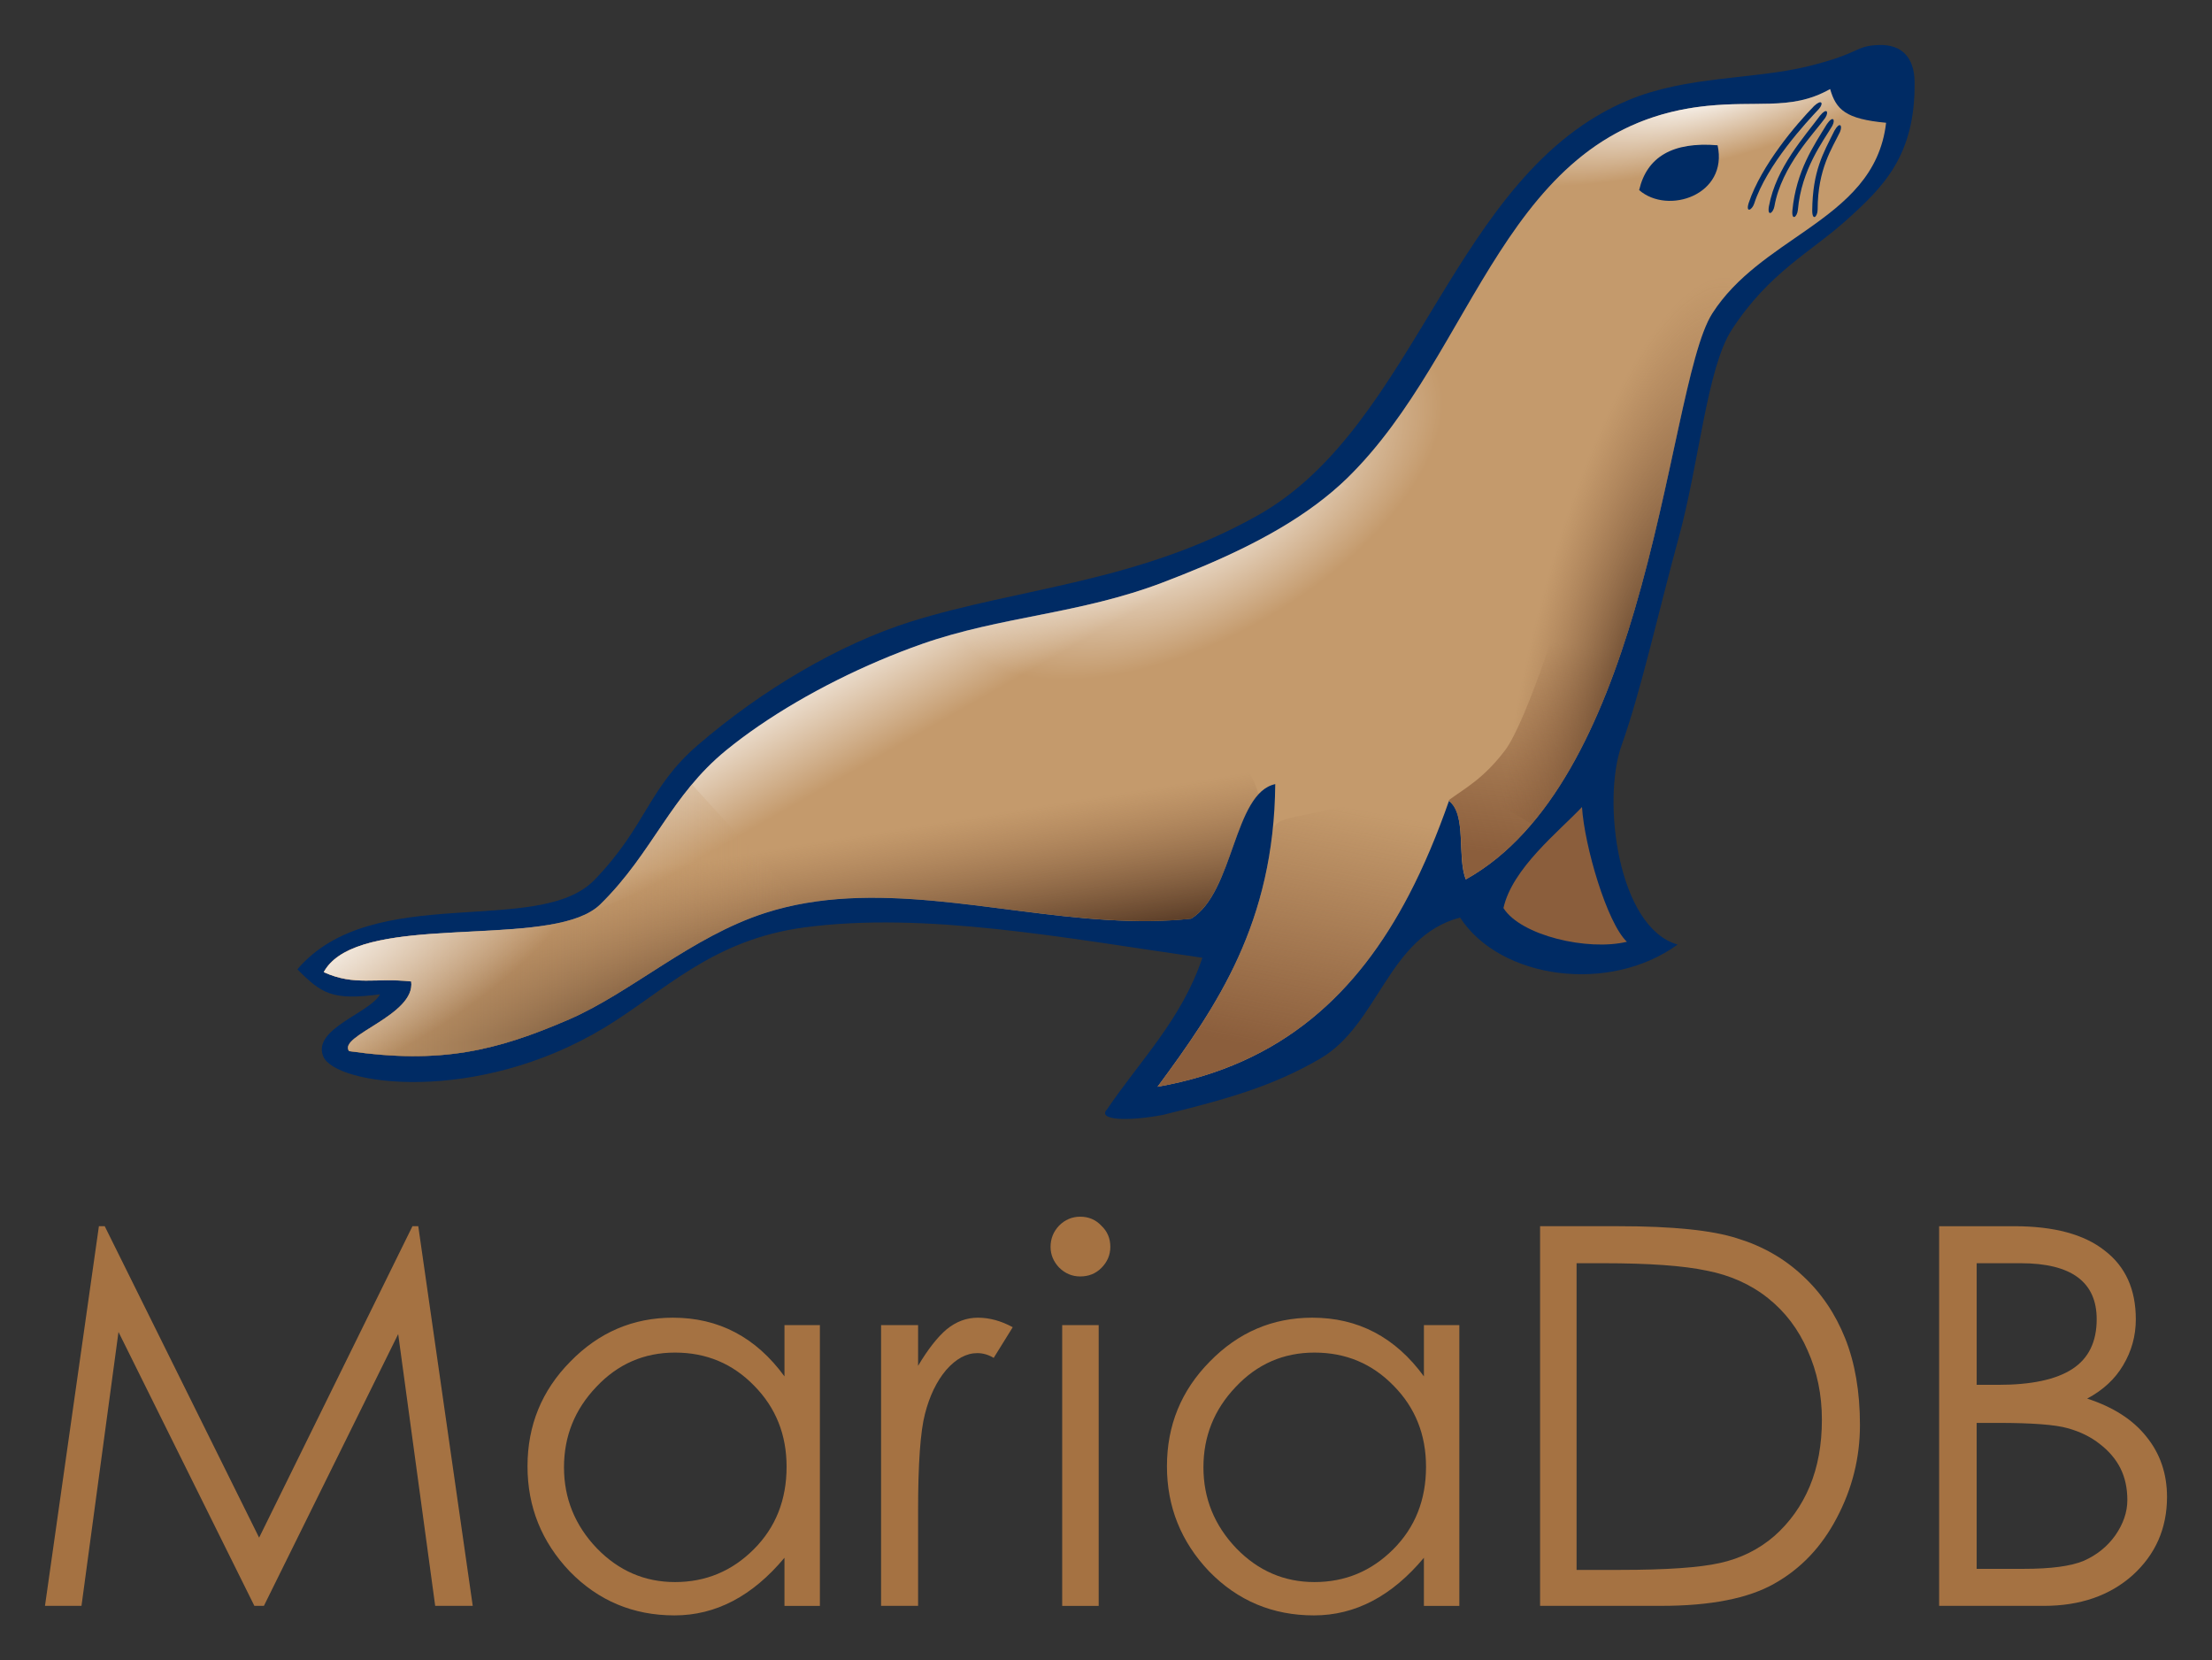 <?xml version="1.0" encoding="UTF-8" standalone="no"?>
<!-- Created with Inkscape (http://www.inkscape.org/) -->

<svg
   xmlns:dc="http://purl.org/dc/elements/1.1/"
   xmlns:cc="http://creativecommons.org/ns#"
   xmlns:rdf="http://www.w3.org/1999/02/22-rdf-syntax-ns#"
   xmlns:svg="http://www.w3.org/2000/svg"
   xmlns="http://www.w3.org/2000/svg"
   xmlns:xlink="http://www.w3.org/1999/xlink"
   xmlns:sodipodi="http://sodipodi.sourceforge.net/DTD/sodipodi-0.dtd"
   xmlns:inkscape="http://www.inkscape.org/namespaces/inkscape"
   width="245.96"
   height="184.61"
   id="svg4614"
   version="1.1"
   inkscape:version="0.47 r22583"
   sodipodi:docname="mariadb-seal-shaded-browntext-alt.svg"
   inkscape:export-filename="/mnt/files/documents/monty-program-ab/logos-dbart/mariadb-seal-shaded-browntext-alt.png"
   inkscape:export-xdpi="90.190132"
   inkscape:export-ydpi="90.190132">
  <rect width="100%" height="100%" fill="#333333" stroke="none"/>
  <defs
     id="defs4616">
    <radialGradient
       inkscape:collect="always"
       xlink:href="#linearGradient4033"
       id="radialGradient4513"
       gradientUnits="userSpaceOnUse"
       gradientTransform="matrix(0.108,0.393,-1.445,0.397,378.333,162.038)"
       cx="341.461"
       cy="3.398"
       fx="341.461"
       fy="3.398"
       r="19.312" />
    <linearGradient
       id="linearGradient4033"
       inkscape:collect="always">
      <stop
         id="stop4035"
         offset="0"
         style="stop-color:#ffffff;stop-opacity:1;" />
      <stop
         id="stop4037"
         offset="1"
         style="stop-color:#ffffff;stop-opacity:0;" />
    </linearGradient>
    <linearGradient
       inkscape:collect="always"
       xlink:href="#linearGradient3898"
       id="linearGradient4515"
       gradientUnits="userSpaceOnUse"
       gradientTransform="translate(60.274,293.213)"
       x1="304.5"
       y1="111.746"
       x2="309.957"
       y2="84.313" />
    <linearGradient
       id="linearGradient3898"
       inkscape:collect="always">
      <stop
         id="stop3900"
         offset="0"
         style="stop-color:#8b5e3c;stop-opacity:1;" />
      <stop
         id="stop3902"
         offset="1"
         style="stop-color:#8b5e3c;stop-opacity:0;" />
    </linearGradient>
    <linearGradient
       inkscape:collect="always"
       xlink:href="#linearGradient3913"
       id="linearGradient4517"
       gradientUnits="userSpaceOnUse"
       gradientTransform="translate(60.285,293.213)"
       x1="332.708"
       y1="90.097"
       x2="335.422"
       y2="66.26" />
    <linearGradient
       id="linearGradient3913"
       inkscape:collect="always">
      <stop
         id="stop3915"
         offset="0"
         style="stop-color:#8b5e3c;stop-opacity:1;" />
      <stop
         id="stop3917"
         offset="1"
         style="stop-color:#8b5e3c;stop-opacity:0;" />
    </linearGradient>
    <linearGradient
       inkscape:collect="always"
       xlink:href="#linearGradient3957"
       id="linearGradient4519"
       gradientUnits="userSpaceOnUse"
       gradientTransform="translate(60.285,293.213)"
       x1="253.812"
       y1="63.156"
       x2="261.312"
       y2="76.328" />
    <linearGradient
       id="linearGradient3957">
      <stop
         id="stop3959"
         offset="0"
         style="stop-color:#ffffff;stop-opacity:1;" />
      <stop
         id="stop3961"
         offset="1"
         style="stop-color:#ffffff;stop-opacity:0;" />
    </linearGradient>
    <linearGradient
       inkscape:collect="always"
       xlink:href="#linearGradient4005"
       id="linearGradient4521"
       gradientUnits="userSpaceOnUse"
       gradientTransform="translate(60.285,293.213)"
       x1="267.74"
       y1="101.21"
       x2="265.237"
       y2="85.654" />
    <linearGradient
       id="linearGradient4005">
      <stop
         id="stop4007"
         offset="0"
         style="stop-color:#543824;stop-opacity:1;" />
      <stop
         id="stop4009"
         offset="1"
         style="stop-color:#8b5e3c;stop-opacity:0;" />
    </linearGradient>
    <radialGradient
       inkscape:collect="always"
       xlink:href="#linearGradient4054"
       id="radialGradient4523"
       gradientUnits="userSpaceOnUse"
       gradientTransform="matrix(0.294,-1.327,0.372,0.082,280.047,815.827)"
       cx="343.738"
       cy="56.989"
       fx="343.738"
       fy="56.989"
       r="34.531" />
    <linearGradient
       id="linearGradient4054">
      <stop
         id="stop4056"
         offset="0"
         style="stop-color:#543824;stop-opacity:1;" />
      <stop
         id="stop4058"
         offset="1"
         style="stop-color:#8b5e3c;stop-opacity:0;" />
    </linearGradient>
    <linearGradient
       inkscape:collect="always"
       xlink:href="#linearGradient4080"
       id="linearGradient4525"
       gradientUnits="userSpaceOnUse"
       gradientTransform="translate(60.285,293.213)"
       x1="195.594"
       y1="96.764"
       x2="248.625"
       y2="96.764" />
    <linearGradient
       id="linearGradient4080"
       inkscape:collect="always">
      <stop
         id="stop4082"
         offset="0"
         style="stop-color:#c49a6c;stop-opacity:1;" />
      <stop
         id="stop4084"
         offset="1"
         style="stop-color:#c49a6c;stop-opacity:0;" />
    </linearGradient>
    <radialGradient
       inkscape:collect="always"
       xlink:href="#linearGradient4020"
       id="radialGradient4527"
       gradientUnits="userSpaceOnUse"
       gradientTransform="matrix(0.37,0.8,-1.886,0.871,351.145,155.152)"
       cx="197.63"
       cy="91.406"
       fx="197.63"
       fy="91.406"
       r="18.125" />
    <linearGradient
       id="linearGradient4020"
       inkscape:collect="always">
      <stop
         id="stop4022"
         offset="0"
         style="stop-color:#ffffff;stop-opacity:1;" />
      <stop
         id="stop4024"
         offset="1"
         style="stop-color:#ffffff;stop-opacity:0;" />
    </linearGradient>
    <radialGradient
       inkscape:collect="always"
       xlink:href="#linearGradient4093"
       id="radialGradient4529"
       gradientUnits="userSpaceOnUse"
       gradientTransform="matrix(0.155,0.273,-0.536,0.305,325.6,269.42)"
       cx="246.818"
       cy="20.587"
       fx="246.818"
       fy="20.587"
       r="49.281" />
    <linearGradient
       id="linearGradient4093">
      <stop
         id="stop4095"
         offset="0"
         style="stop-color:#ffffff;stop-opacity:1;" />
      <stop
         id="stop4097"
         offset="1"
         style="stop-color:#ffffff;stop-opacity:0;" />
    </linearGradient>
    <inkscape:perspective
       id="perspective5316"
       inkscape:persp3d-origin="0.5 : 0.33333333 : 1"
       inkscape:vp_z="1 : 0.5 : 1"
       inkscape:vp_y="0 : 1000 : 0"
       inkscape:vp_x="0 : 0.5 : 1"
       sodipodi:type="inkscape:persp3d" />
    <inkscape:perspective
       id="perspective5547"
       inkscape:persp3d-origin="0.5 : 0.33333333 : 1"
       inkscape:vp_z="1 : 0.5 : 1"
       inkscape:vp_y="0 : 1000 : 0"
       inkscape:vp_x="0 : 0.5 : 1"
       sodipodi:type="inkscape:persp3d" />
    <radialGradient
       inkscape:collect="always"
       xlink:href="#linearGradient4033-1"
       id="radialGradient4513-9"
       gradientUnits="userSpaceOnUse"
       gradientTransform="matrix(0.108,0.393,-1.445,0.397,378.333,162.038)"
       cx="341.461"
       cy="3.398"
       fx="341.461"
       fy="3.398"
       r="19.312" />
    <linearGradient
       id="linearGradient4033-1"
       inkscape:collect="always">
      <stop
         id="stop4035-2"
         offset="0"
         style="stop-color:#ffffff;stop-opacity:1;" />
      <stop
         id="stop4037-2"
         offset="1"
         style="stop-color:#ffffff;stop-opacity:0;" />
    </linearGradient>
    <linearGradient
       inkscape:collect="always"
       xlink:href="#linearGradient3898-9"
       id="linearGradient4515-0"
       gradientUnits="userSpaceOnUse"
       gradientTransform="translate(60.274,293.213)"
       x1="304.5"
       y1="111.746"
       x2="309.957"
       y2="84.313" />
    <linearGradient
       id="linearGradient3898-9"
       inkscape:collect="always">
      <stop
         id="stop3900-3"
         offset="0"
         style="stop-color:#8b5e3c;stop-opacity:1;" />
      <stop
         id="stop3902-1"
         offset="1"
         style="stop-color:#8b5e3c;stop-opacity:0;" />
    </linearGradient>
    <linearGradient
       inkscape:collect="always"
       xlink:href="#linearGradient3913-5"
       id="linearGradient4517-1"
       gradientUnits="userSpaceOnUse"
       gradientTransform="translate(60.285,293.213)"
       x1="332.708"
       y1="90.097"
       x2="335.422"
       y2="66.26" />
    <linearGradient
       id="linearGradient3913-5"
       inkscape:collect="always">
      <stop
         id="stop3915-2"
         offset="0"
         style="stop-color:#8b5e3c;stop-opacity:1;" />
      <stop
         id="stop3917-9"
         offset="1"
         style="stop-color:#8b5e3c;stop-opacity:0;" />
    </linearGradient>
    <linearGradient
       inkscape:collect="always"
       xlink:href="#linearGradient3957-2"
       id="linearGradient4519-2"
       gradientUnits="userSpaceOnUse"
       gradientTransform="translate(60.285,293.213)"
       x1="253.812"
       y1="63.156"
       x2="261.312"
       y2="76.328" />
    <linearGradient
       id="linearGradient3957-2">
      <stop
         id="stop3959-0"
         offset="0"
         style="stop-color:#ffffff;stop-opacity:1;" />
      <stop
         id="stop3961-7"
         offset="1"
         style="stop-color:#ffffff;stop-opacity:0;" />
    </linearGradient>
    <linearGradient
       inkscape:collect="always"
       xlink:href="#linearGradient4005-1"
       id="linearGradient4521-1"
       gradientUnits="userSpaceOnUse"
       gradientTransform="translate(60.285,293.213)"
       x1="267.74"
       y1="101.21"
       x2="265.237"
       y2="85.654" />
    <linearGradient
       id="linearGradient4005-1">
      <stop
         id="stop4007-9"
         offset="0"
         style="stop-color:#543824;stop-opacity:1;" />
      <stop
         id="stop4009-0"
         offset="1"
         style="stop-color:#8b5e3c;stop-opacity:0;" />
    </linearGradient>
    <radialGradient
       inkscape:collect="always"
       xlink:href="#linearGradient4054-8"
       id="radialGradient4523-4"
       gradientUnits="userSpaceOnUse"
       gradientTransform="matrix(0.294,-1.327,0.372,0.082,280.047,815.827)"
       cx="343.738"
       cy="56.989"
       fx="343.738"
       fy="56.989"
       r="34.531" />
    <linearGradient
       id="linearGradient4054-8">
      <stop
         id="stop4056-5"
         offset="0"
         style="stop-color:#543824;stop-opacity:1;" />
      <stop
         id="stop4058-1"
         offset="1"
         style="stop-color:#8b5e3c;stop-opacity:0;" />
    </linearGradient>
    <linearGradient
       inkscape:collect="always"
       xlink:href="#linearGradient4080-5"
       id="linearGradient4525-9"
       gradientUnits="userSpaceOnUse"
       gradientTransform="translate(60.285,293.213)"
       x1="195.594"
       y1="96.764"
       x2="248.625"
       y2="96.764" />
    <linearGradient
       id="linearGradient4080-5"
       inkscape:collect="always">
      <stop
         id="stop4082-9"
         offset="0"
         style="stop-color:#c49a6c;stop-opacity:1;" />
      <stop
         id="stop4084-1"
         offset="1"
         style="stop-color:#c49a6c;stop-opacity:0;" />
    </linearGradient>
    <radialGradient
       inkscape:collect="always"
       xlink:href="#linearGradient4020-6"
       id="radialGradient4527-4"
       gradientUnits="userSpaceOnUse"
       gradientTransform="matrix(0.37,0.8,-1.886,0.871,351.145,155.152)"
       cx="197.63"
       cy="91.406"
       fx="197.63"
       fy="91.406"
       r="18.125" />
    <linearGradient
       id="linearGradient4020-6"
       inkscape:collect="always">
      <stop
         id="stop4022-7"
         offset="0"
         style="stop-color:#ffffff;stop-opacity:1;" />
      <stop
         id="stop4024-5"
         offset="1"
         style="stop-color:#ffffff;stop-opacity:0;" />
    </linearGradient>
    <radialGradient
       inkscape:collect="always"
       xlink:href="#linearGradient4093-2"
       id="radialGradient4529-7"
       gradientUnits="userSpaceOnUse"
       gradientTransform="matrix(0.155,0.273,-0.536,0.305,325.6,269.42)"
       cx="246.818"
       cy="20.587"
       fx="246.818"
       fy="20.587"
       r="49.281" />
    <linearGradient
       id="linearGradient4093-2">
      <stop
         id="stop4095-9"
         offset="0"
         style="stop-color:#ffffff;stop-opacity:1;" />
      <stop
         id="stop4097-7"
         offset="1"
         style="stop-color:#ffffff;stop-opacity:0;" />
    </linearGradient>
    <radialGradient
       inkscape:collect="always"
       xlink:href="#linearGradient4033-1"
       id="radialGradient5806"
       gradientUnits="userSpaceOnUse"
       gradientTransform="matrix(0.108,0.393,-1.445,0.397,378.333,162.038)"
       cx="341.461"
       cy="3.398"
       fx="341.461"
       fy="3.398"
       r="19.312" />
    <linearGradient
       inkscape:collect="always"
       xlink:href="#linearGradient3898-9"
       id="linearGradient5808"
       gradientUnits="userSpaceOnUse"
       gradientTransform="translate(60.274,293.213)"
       x1="304.5"
       y1="111.746"
       x2="309.957"
       y2="84.313" />
    <linearGradient
       inkscape:collect="always"
       xlink:href="#linearGradient3913-5"
       id="linearGradient5810"
       gradientUnits="userSpaceOnUse"
       gradientTransform="translate(60.285,293.213)"
       x1="332.708"
       y1="90.097"
       x2="335.422"
       y2="66.26" />
    <linearGradient
       inkscape:collect="always"
       xlink:href="#linearGradient3957-2"
       id="linearGradient5812"
       gradientUnits="userSpaceOnUse"
       gradientTransform="translate(60.285,293.213)"
       x1="253.812"
       y1="63.156"
       x2="261.312"
       y2="76.328" />
    <linearGradient
       inkscape:collect="always"
       xlink:href="#linearGradient4005-1"
       id="linearGradient5814"
       gradientUnits="userSpaceOnUse"
       gradientTransform="translate(60.285,293.213)"
       x1="267.74"
       y1="101.21"
       x2="265.237"
       y2="85.654" />
    <radialGradient
       inkscape:collect="always"
       xlink:href="#linearGradient4054-8"
       id="radialGradient5816"
       gradientUnits="userSpaceOnUse"
       gradientTransform="matrix(0.294,-1.327,0.372,0.082,280.047,815.827)"
       cx="343.738"
       cy="56.989"
       fx="343.738"
       fy="56.989"
       r="34.531" />
    <linearGradient
       inkscape:collect="always"
       xlink:href="#linearGradient4080-5"
       id="linearGradient5818"
       gradientUnits="userSpaceOnUse"
       gradientTransform="translate(60.285,293.213)"
       x1="195.594"
       y1="96.764"
       x2="248.625"
       y2="96.764" />
    <radialGradient
       inkscape:collect="always"
       xlink:href="#linearGradient4020-6"
       id="radialGradient5820"
       gradientUnits="userSpaceOnUse"
       gradientTransform="matrix(0.37,0.8,-1.886,0.871,351.145,155.152)"
       cx="197.63"
       cy="91.406"
       fx="197.63"
       fy="91.406"
       r="18.125" />
    <radialGradient
       inkscape:collect="always"
       xlink:href="#linearGradient4093-2"
       id="radialGradient5822"
       gradientUnits="userSpaceOnUse"
       gradientTransform="matrix(0.155,0.273,-0.536,0.305,325.6,269.42)"
       cx="246.818"
       cy="20.587"
       fx="246.818"
       fy="20.587"
       r="49.281" />
  </defs>
  <sodipodi:namedview
     id="base"
     pagecolor="#ffffff"
     bordercolor="#666666"
     borderopacity="1.0"
     inkscape:pageopacity="0.0"
     inkscape:pageshadow="2"
     inkscape:zoom="1"
     inkscape:cx="148.30431"
     inkscape:cy="-2.9378107"
     inkscape:document-units="px"
     inkscape:current-layer="layer1"
     showgrid="false"
     inkscape:window-width="1680"
     inkscape:window-height="975"
     inkscape:window-x="0"
     inkscape:window-y="24"
     inkscape:window-maximized="1" />
  <g
     inkscape:label="Layer 1"
     inkscape:groupmode="layer"
     id="layer1"
     transform="translate(-313.45,-323.627)">
    <g
       id="g4443-1"
       transform="translate(1707.937,50.15)">
      <g
         inkscape:label="Layer 1"
         id="g4445-4"
         transform="translate(-1614.365,-14.178)">
        <g
           id="g4447-8"
           inkscape:export-filename="/mnt/files/documents/monty-program-ab/logos-dbart/MariaDB-seal.png"
           inkscape:export-xdpi="90"
           inkscape:export-ydpi="90">
          <path
             sodipodi:nodetypes="czssccsccssccccsccsssssz"
             id="path4449-4"
             d="m 428.822,292.659 c -2.779,0.089 -1.9,0.89 -7.905,2.367 -6.064,1.492 -13.471,1.035 -20.001,3.773 -19.493,8.175 -23.404,36.116 -41.125,46.125 -13.246,7.482 -26.61,8.079 -38.625,11.844 -7.896,2.476 -16.534,7.554 -23.688,13.719 -5.553,4.787 -5.698,8.996 -11.5,15 -6.206,6.422 -24.665,0.109 -33.031,9.938 2.695,2.725 3.877,3.488 9.188,2.781 -1.1,2.084 -7.581,3.84 -6.312,6.906 1.335,3.226 17.005,5.413 31.25,-3.188 6.634,-4.005 11.918,-9.778 22.25,-11.156 13.37,-1.782 28.772,1.143 44.25,3.375 -2.295,6.843 -6.903,11.394 -10.594,16.844 -1.143,1.231 2.296,1.369 6.219,0.625 7.057,-1.745 12.143,-3.15 17.469,-6.25 6.543,-3.809 7.535,-13.574 15.562,-15.688 4.473,6.875 16.639,8.499 24.188,3 -6.624,-1.875 -8.455,-15.975 -6.219,-22.188 2.118,-5.881 4.211,-15.289 6.344,-23.062 2.29,-8.349 3.135,-18.872 5.906,-23.125 4.17,-6.398 8.777,-8.596 12.777,-12.204 4,-3.608 7.661,-7.12 7.541,-15.376 -0.039,-2.659 -1.414,-4.141 -3.943,-4.061 z"
             style="fill:#002b64;fill-opacity:1;fill-rule:evenodd;stroke:none" />
          <path
             d="m 258.701,404.524 c 10.144,1.453 16.313,0 24.459,-3.533 6.931,-3.006 13.625,-9.203 21.81,-11.83 12.021,-3.857 25.203,0.005 38.053,0.775 3.129,0.188 6.238,0.19 9.307,-0.144 4.787,-2.942 4.688,-13.947 9.347,-14.955 -0.137,15.44 -6.467,24.691 -13.087,33.649 13.952,-2.464 22.301,-10.534 27.94,-21.312 1.711,-3.268 3.172,-6.784 4.464,-10.469 1.997,1.533 0.865,6.197 1.869,8.724 9.61,-5.353 15.113,-17.57 18.757,-29.926 4.216,-14.3 5.942,-28.78 8.661,-33.011 2.654,-4.13 6.784,-6.676 10.554,-9.32 4.284,-3.006 8.105,-6.139 8.765,-11.867 -4.518,-0.418 -5.563,-1.463 -6.231,-3.74 -2.262,1.275 -4.342,1.548 -6.692,1.618 -2.039,0.062 -4.279,-0.029 -7.015,0.252 -22.627,2.324 -25.502,27.263 -40.005,41.401 -1.055,1.028 -2.196,1.987 -3.402,2.887 -5.079,3.785 -11.31,6.49 -17.04,8.68 -9.275,3.544 -18.093,3.796 -26.795,6.855 -6.388,2.245 -12.879,5.502 -18.126,9.093 -1.312,0.897 -2.548,1.816 -3.685,2.746 -3.079,2.519 -5.1,5.314 -7.055,8.189 -2.016,2.963 -3.963,6.011 -6.931,8.923 -4.808,4.721 -22.774,1.377 -29.099,5.755 -0.705,0.487 -1.265,1.072 -1.646,1.774 3.451,1.568 5.756,0.606 9.726,1.045 0.521,3.767 -8.191,6.006 -6.903,7.741 z"
             id="path4451-9"
             style="fill:#c49a6c;stroke:none" />
          <path
             style="fill:#8b5e3c;fill-rule:evenodd"
             id="path4453-0"
             d="m 395.785,377.384 c 0.27,4.322 2.779,12.897 4.994,14.981 -4.338,1.055 -11.811,-0.688 -13.728,-3.748 0.985,-4.418 6.111,-8.457 8.734,-11.233 z"
             clip-rule="evenodd" />
          <path
             id="path4455-5"
             d="m 423.378,297.557 c -2.262,1.275 -4.338,1.555 -6.688,1.625 -2.039,0.062 -4.295,-0.031 -7.031,0.25 -8.424,0.865 -14.12,4.872 -18.688,10.281 l 16.375,21.906 c 0.972,-4.19 1.87,-7.464 2.938,-9.125 2.654,-4.13 6.793,-6.668 10.562,-9.312 4.284,-3.006 8.09,-6.147 8.75,-11.875 -4.518,-0.418 -5.551,-1.473 -6.219,-3.75 z"
             style="fill:url(#radialGradient5806);fill-opacity:1;fill-rule:evenodd;stroke:none" />
          <path
             style="fill:#002b64;fill-rule:evenodd"
             id="path4457-3"
             d="m 402.14,308.792 c 3.203,2.781 9.924,0.549 8.723,-4.984 -4.977,-0.412 -7.86,1.277 -8.723,4.984 z"
             clip-rule="evenodd" />
          <path
             style="fill:#002b64"
             id="path4459-4"
             d="m 424.471,302.326 c -0.852,1.787 -2.483,4.091 -2.483,8.64 -0.007,0.781 -0.593,1.316 -0.603,0.112 0.044,-4.446 1.221,-6.368 2.471,-8.894 0.581,-1.035 0.931,-0.608 0.615,0.142 z" />
          <path
             style="fill:#002b64"
             id="path4461-6"
             d="m 423.613,301.653 c -1.005,1.705 -3.425,4.815 -3.825,9.347 -0.074,0.777 -0.706,1.258 -0.61,0.057 0.436,-4.424 2.37,-7.193 3.838,-9.6 0.666,-0.979 0.979,-0.523 0.597,0.196 z" />
          <path
             style="fill:#002b64"
             id="path4463-0"
             d="m 422.831,300.761 c -1.145,1.614 -4.87,5.349 -5.649,9.832 -0.14,0.767 -0.81,1.195 -0.613,0.006 0.806,-4.373 4.017,-7.81 5.682,-10.083 0.746,-0.921 1.019,-0.44 0.58,0.245 z" />
          <path
             style="fill:#002b64"
             id="path4465-8"
             d="m 422.133,299.766 c -1.36,1.437 -5.801,6.2 -7.201,10.528 -0.248,0.74 -0.971,1.07 -0.608,-0.08 1.412,-4.216 5.301,-8.757 7.269,-10.773 0.869,-0.807 1.071,-0.292 0.54,0.325 z" />
          <path
             sodipodi:nodetypes="csssccccz"
             id="path4467-9"
             d="m 366.32,377.968 c -3.816,0.829 -4.779,0.74 -4.981,2.48 -0.202,1.74 -0.489,3.396 -0.849,4.979 -0.72,3.166 -1.732,6.04 -2.946,8.713 -2.427,5.346 -5.658,9.888 -8.958,14.354 13.952,-2.464 22.299,-10.534 27.938,-21.312 1.696,-3.24 3.154,-6.724 4.438,-10.375 -0.308,-0.734 -0.84,-0.759 -3.062,-1.062 -3.336,0.115 -7.772,1.397 -11.578,2.224 z"
             style="fill:url(#linearGradient5808);fill-opacity:1;stroke:none" />
          <path
             sodipodi:nodetypes="czszccccsc"
             id="path4469-1"
             d="m 410.441,322.245 c -1.009,0.237 -5.463,1.067 -9.188,4.469 -3.758,3.433 -3.966,14.958 -5.562,21.156 -1.607,6.24 -6.058,20.04 -8.469,23.219 -2.41,3.179 -4.467,4.211 -6.25,5.531 0.05,0.052 0.079,0.126 0.125,0.188 1.854,1.614 0.795,6.143 1.781,8.625 9.61,-5.353 15.106,-17.581 18.75,-29.938 4.216,-14.3 5.937,-28.769 8.656,-33 0.054,-0.084 0.101,-0.168 0.156,-0.25 z"
             style="fill:url(#linearGradient5810);fill-opacity:1;fill-rule:evenodd;stroke:none" />
          <path
             id="path4471-8"
             d="m 369.066,341.37 c -0.892,0.825 -1.821,1.604 -2.812,2.344 -4.852,3.616 -10.737,6.237 -16.25,8.375 -0.009,0.003 -0.022,-0.003 -0.031,0 -0.25,0.097 -0.501,0.218 -0.75,0.312 -0.58,0.222 -1.142,0.428 -1.719,0.625 -0.031,0.01 -0.063,0.021 -0.094,0.031 -0.545,0.185 -1.114,0.365 -1.656,0.531 -0.041,0.013 -0.084,0.019 -0.125,0.031 -1.104,0.336 -2.188,0.632 -3.281,0.906 -2.269,0.569 -4.522,1.026 -6.75,1.469 -4.456,0.886 -8.836,1.721 -13.188,3.25 -6.388,2.245 -12.878,5.503 -18.125,9.094 -1.312,0.897 -2.55,1.82 -3.688,2.75 -3.079,2.519 -5.076,5.312 -7.031,8.188 -2.016,2.963 -3.97,6.026 -6.938,8.938 -0.377,0.37 -0.848,0.69 -1.375,0.969 l 0.031,0.031 70.344,-29.812 11.906,6.906 13.75,-19 -12.219,-5.938 z"
             style="fill:url(#linearGradient5812);fill-opacity:1;stroke:none" />
          <path
             id="path4473-4"
             d="m 340.097,367.307 c -9.798,0.112 -24.741,0.694 -36.719,1.688 -0.971,0.691 -1.915,1.385 -2.781,2.094 -3.079,2.519 -5.076,5.312 -7.031,8.188 -2.016,2.963 -3.97,6.026 -6.938,8.938 -4.808,4.721 -22.769,1.372 -29.094,5.75 -0.705,0.487 -1.275,1.079 -1.656,1.781 3.451,1.568 5.749,0.592 9.719,1.031 0.521,3.767 -8.194,6.015 -6.906,7.75 10.144,1.453 16.323,0.002 24.469,-3.531 6.931,-3.006 13.627,-9.217 21.812,-11.844 12.021,-3.857 25.212,0.011 38.062,0.781 3.129,0.188 6.212,0.209 9.281,-0.125 4.039,-2.482 4.625,-10.698 7.5,-13.812 -0.643,-2.5 -2.542,-5.243 -7.156,-7.406 -1.768,-0.829 -3.938,-1.237 -6.406,-1.281 -1.666,-0.03 -3.75,-0.028 -6.156,0 z"
             style="fill:url(#linearGradient5814);fill-opacity:1;fill-rule:evenodd;stroke:none" />
          <path
             id="path4475-0"
             d="m 390.566,310.213 c -7.453,9.096 -11.966,21.91 -20.906,30.625 -1.055,1.028 -2.2,1.975 -3.406,2.875 -5.079,3.785 -11.301,6.497 -17.031,8.688 -0.874,0.334 -1.759,0.626 -2.625,0.906 l 43.594,25.969 c 5.294,-6.23 8.842,-14.98 11.438,-23.781 4.216,-14.3 5.937,-28.769 8.656,-33 1.452,-2.259 3.341,-4.039 5.375,-5.625 l -25.094,-6.656 z"
             style="fill:url(#radialGradient5816);fill-opacity:1;fill-rule:evenodd;stroke:none" />
          <path
             id="path4477-5"
             d="m 296.816,374.87 c -1.199,1.431 -2.228,2.904 -3.25,4.406 -2.016,2.963 -3.97,6.026 -6.938,8.938 -4.808,4.721 -22.769,1.372 -29.094,5.75 -0.705,0.487 -1.275,1.079 -1.656,1.781 3.451,1.568 5.749,0.592 9.719,1.031 0.521,3.767 -8.194,6.015 -6.906,7.75 10.144,1.453 16.323,0.002 24.469,-3.531 6.931,-3.006 13.627,-9.217 21.812,-11.844 1.3,-0.417 2.613,-0.719 3.938,-0.969 l -12.094,-13.312 z"
             style="fill:url(#linearGradient5818);fill-opacity:1;stroke:none" />
          <path
             id="path4479-7"
             d="m 285.878,388.776 c -5.672,3.848 -22.303,1.006 -28.344,5.188 -0.705,0.487 -1.275,1.079 -1.656,1.781 3.451,1.568 5.749,0.592 9.719,1.031 0.521,3.767 -8.194,6.015 -6.906,7.75 10.144,1.453 16.323,0.002 24.469,-3.531 2.986,-1.295 5.933,-3.186 8.969,-5.125 l -6.25,-7.094 z"
             style="fill:url(#radialGradient5820);fill-opacity:1;fill-rule:evenodd;stroke:none" />
          <path
             id="path4481-1"
             d="m 395.691,305.088 c -10.868,8.706 -15.229,25.219 -26.031,35.75 -1.055,1.028 -2.2,1.975 -3.406,2.875 -5.079,3.785 -11.301,6.497 -17.031,8.688 -9.275,3.544 -18.11,3.785 -26.812,6.844 -2.773,0.975 -5.548,2.168 -8.25,3.469 l 13.781,25.562 c 5.019,0.599 10.087,1.356 15.094,1.656 1.804,0.108 3.588,0.138 5.375,0.094 l 7.469,-5.281 c 1.716,-4.193 2.725,-9.238 5.812,-9.906 -0.019,2.154 -0.193,4.165 -0.438,6.094 l 41.469,-29.406 c 3.434,-12.924 5.095,-25.192 7.562,-29.031 0.714,-1.111 1.546,-2.117 2.438,-3.031 l -17.031,-14.375 z"
             style="fill:url(#radialGradient5822);fill-opacity:1;stroke:none" />
        </g>
      </g>
      <g
         style="fill:#a57242;fill-opacity:1"
         transform="translate(-84.333,80)"
         id="g4483-2">
        <g
           transform="translate(1.263,0)"
           id="g4485-8"
           style="font-size:58.792px;font-style:normal;font-variant:normal;font-weight:normal;font-stretch:normal;text-align:start;line-height:100%;writing-mode:lr-tb;text-anchor:start;fill:#a57242;fill-opacity:1;stroke:none;font-family:STHeiti;-inkscape-font-specification:STHeiti">
          <path
             style="fill:#a57242;fill-opacity:1"
             id="path4487-2"
             d="m -1149.148,340.809 0,31.219 -3.939,0 0,-5.35 c -3.567,4.272 -7.643,6.408 -12.229,6.408 -4.586,0 -8.466,-1.627 -11.641,-4.88 -3.135,-3.292 -4.703,-7.192 -4.703,-11.7 0,-4.547 1.587,-8.427 4.762,-11.641 3.175,-3.253 6.977,-4.88 11.406,-4.88 5.095,3e-5 9.23,2.175 12.405,6.526 l 0,-5.703 3.939,0 m -3.704,15.756 c 0,-3.567 -1.195,-6.565 -3.586,-8.995 -2.391,-2.469 -5.33,-3.704 -8.819,-3.704 -3.449,3e-5 -6.369,1.274 -8.76,3.821 -2.391,2.508 -3.586,5.487 -3.586,8.936 0,3.449 1.215,6.448 3.645,8.995 2.43,2.508 5.33,3.763 8.701,3.763 3.41,10e-6 6.33,-1.215 8.76,-3.645 2.43,-2.43 3.645,-5.487 3.645,-9.172" />
        </g>
        <g
           transform="translate(0.505,0)"
           style="font-size:58.792px;font-style:normal;font-variant:normal;font-weight:normal;font-stretch:normal;text-align:start;line-height:100%;writing-mode:lr-tb;text-anchor:start;fill:#a57242;fill-opacity:1;stroke:none;font-family:STHeiti;-inkscape-font-specification:STHeiti"
           id="g4489-8">
          <path
             style="fill:#a57242;fill-opacity:1"
             d="m -1139.412,372.027 0,-42.213 8.76,0 c 5.997,4e-5 10.386,0.451 13.169,1.352 2.822,0.862 5.252,2.254 7.29,4.174 2.038,1.881 3.606,4.194 4.703,6.937 1.097,2.744 1.646,5.958 1.646,9.642 0,3.645 -0.862,7.094 -2.587,10.347 -1.685,3.214 -3.998,5.644 -6.938,7.29 -2.9,1.646 -7.094,2.469 -12.581,2.469 l -13.463,0 m 4.057,-3.998 4.88,0 c 5.095,1e-5 8.78,-0.255 11.053,-0.764 2.312,-0.51 4.331,-1.509 6.056,-2.998 1.725,-1.529 3.038,-3.371 3.939,-5.526 0.901,-2.156 1.352,-4.625 1.352,-7.408 0,-2.783 -0.529,-5.35 -1.587,-7.702 -1.019,-2.352 -2.489,-4.292 -4.409,-5.82 -1.921,-1.529 -4.194,-2.548 -6.82,-3.057 -2.587,-0.549 -6.408,-0.823 -11.464,-0.823 l -2.998,0 0,34.099"
             id="path4491-4" />
        </g>
        <g
           transform="translate(0.505,0)"
           id="g4493-2"
           style="font-size:58.792px;font-style:normal;font-variant:normal;font-weight:normal;font-stretch:normal;text-align:start;line-height:100%;writing-mode:lr-tb;text-anchor:start;fill:#a57242;fill-opacity:1;stroke:none;font-family:STHeiti;-inkscape-font-specification:STHeiti">
          <path
             style="fill:#a57242;fill-opacity:1"
             id="path4495-3"
             d="m -1193.843,332.107 c 0,-0.901 0.314,-1.685 0.941,-2.352 0.666,-0.666 1.45,-0.999 2.352,-0.999 0.941,5e-5 1.725,0.333 2.352,0.999 0.666,0.627 1,1.411 1,2.352 0,0.902 -0.333,1.685 -1,2.352 -0.627,0.627 -1.411,0.941 -2.352,0.941 -0.901,4e-5 -1.685,-0.333 -2.352,-0.999 -0.627,-0.666 -0.941,-1.431 -0.941,-2.293 m 1.293,8.701 4.057,0 0,31.219 -4.057,0 0,-31.219" />
        </g>
        <g
           style="font-size:58.792px;font-style:normal;font-variant:normal;font-weight:normal;font-stretch:normal;text-align:start;line-height:100%;writing-mode:lr-tb;text-anchor:start;fill:#a57242;fill-opacity:1;stroke:none;font-family:STHeiti;-inkscape-font-specification:STHeiti"
           id="g4497-1">
          <path
             style="fill:#a57242;fill-opacity:1"
             d="m -1305.153,372.027 5.997,-42.213 0.647,0 17.167,34.628 17.05,-34.628 0.647,0 6.056,42.213 -4.174,0 -4.115,-30.219 -14.933,30.219 -1.058,0 -15.11,-30.454 -4.115,30.454 -4.057,0"
             id="path4499-4" />
        </g>
        <g
           transform="translate(-0.253,0)"
           id="g4501-4"
           style="font-size:58.792px;font-style:normal;font-variant:normal;font-weight:normal;font-stretch:normal;text-align:start;line-height:100%;writing-mode:lr-tb;text-anchor:start;fill:#a57242;fill-opacity:1;stroke:none;font-family:STHeiti;-inkscape-font-specification:STHeiti">
          <path
             style="fill:#a57242;fill-opacity:1"
             id="path4503-0"
             d="m -1218.734,340.809 0,31.219 -3.939,0 0,-5.35 c -3.567,4.272 -7.643,6.408 -12.229,6.408 -4.586,0 -8.466,-1.627 -11.641,-4.88 -3.136,-3.292 -4.703,-7.192 -4.703,-11.7 0,-4.547 1.587,-8.427 4.762,-11.641 3.175,-3.253 6.977,-4.88 11.406,-4.88 5.095,3e-5 9.23,2.175 12.405,6.526 l 0,-5.703 3.939,0 m -3.704,15.756 c -10e-5,-3.567 -1.196,-6.565 -3.586,-8.995 -2.391,-2.469 -5.33,-3.704 -8.819,-3.704 -3.449,3e-5 -6.369,1.274 -8.76,3.821 -2.391,2.508 -3.586,5.487 -3.586,8.936 0,3.449 1.215,6.448 3.645,8.995 2.43,2.508 5.33,3.763 8.701,3.763 3.41,10e-6 6.33,-1.215 8.76,-3.645 2.43,-2.43 3.645,-5.487 3.645,-9.172" />
        </g>
        <g
           transform="translate(-1.01,0)"
           style="font-size:58.792px;font-style:normal;font-variant:normal;font-weight:normal;font-stretch:normal;text-align:start;line-height:100%;writing-mode:lr-tb;text-anchor:start;fill:#a57242;fill-opacity:1;stroke:none;font-family:STHeiti;-inkscape-font-specification:STHeiti"
           id="g4505-7">
          <path
             style="fill:#a57242;fill-opacity:1"
             d="m -1211.174,340.809 4.115,0 0,4.527 c 1.097,-1.842 2.156,-3.194 3.175,-4.057 1.058,-0.862 2.215,-1.293 3.469,-1.293 1.293,3e-5 2.587,0.353 3.88,1.058 l -2.116,3.41 c -0.588,-0.353 -1.195,-0.529 -1.823,-0.529 -1.215,3e-5 -2.371,0.627 -3.469,1.881 -1.058,1.254 -1.842,2.881 -2.352,4.88 -0.51,1.96 -0.764,5.546 -0.764,10.759 l 0,10.583 -4.115,0 0,-31.219"
             id="path4507-8" />
        </g>
        <g
           transform="translate(1.01,0)"
           id="g4509-8"
           style="font-size:58.792px;font-style:normal;font-variant:normal;font-weight:normal;font-stretch:normal;text-align:start;line-height:100%;writing-mode:lr-tb;text-anchor:start;fill:#a57242;fill-opacity:1;stroke:none;font-family:STHeiti;-inkscape-font-specification:STHeiti">
          <path
             style="fill:#a57242;fill-opacity:1"
             id="path4511-4"
             d="m -1095.545,329.815 8.348,0 c 4.429,4e-5 7.78,0.902 10.053,2.704 2.312,1.764 3.469,4.311 3.469,7.643 0,1.842 -0.47,3.547 -1.411,5.115 -0.901,1.529 -2.234,2.763 -3.998,3.704 2.9,0.941 5.095,2.352 6.585,4.233 1.528,1.881 2.293,4.115 2.293,6.702 -1e-4,3.488 -1.274,6.389 -3.821,8.701 -2.548,2.273 -5.84,3.41 -9.877,3.41 l -11.641,0 0,-42.213 m 4.174,4.115 0,13.522 2.41,0 c 3.684,3e-5 6.428,-0.588 8.231,-1.764 1.803,-1.176 2.704,-3.018 2.704,-5.526 0,-4.155 -2.822,-6.232 -8.466,-6.232 l -4.88,0 m 0,17.755 0,16.227 5.232,0 c 3.018,0 5.232,-0.294 6.643,-0.882 1.45,-0.627 2.626,-1.568 3.528,-2.822 0.901,-1.293 1.352,-2.606 1.352,-3.939 0,-1.333 -0.255,-2.508 -0.764,-3.528 -0.51,-1.019 -1.274,-1.921 -2.293,-2.704 -0.98,-0.784 -2.175,-1.372 -3.586,-1.764 -1.372,-0.392 -3.959,-0.588 -7.761,-0.588 l -2.352,0" />
        </g>
      </g>
    </g>
  </g>
</svg>
